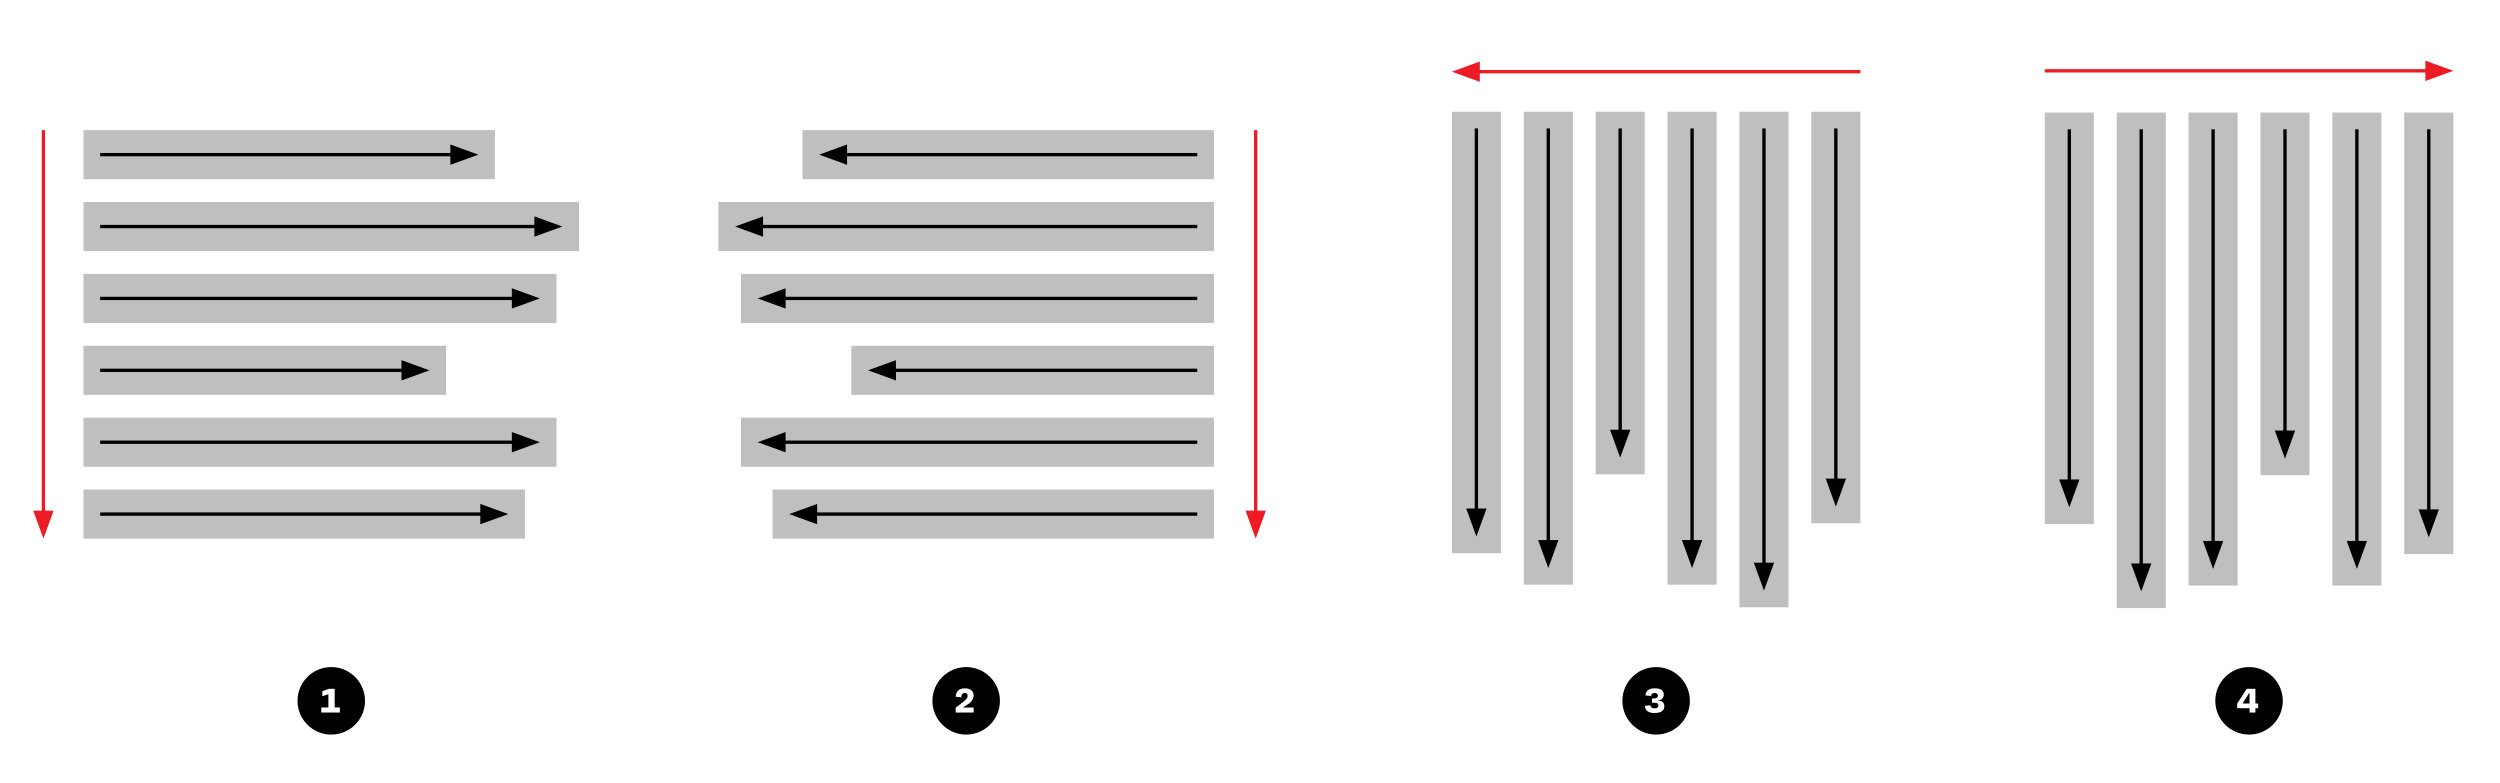 <?xml version="1.0" encoding="UTF-8"?>
<svg xmlns="http://www.w3.org/2000/svg" xmlns:xlink="http://www.w3.org/1999/xlink" width="1500pt" height="470pt" viewBox="0 0 1500 470" version="1.1">
<defs>
<g>
<symbol overflow="visible" id="glyph0-0">
<path style="stroke:none;" d="M 2.125 0 L 11.875 0 L 11.875 -14.203 L 2.125 -14.203 Z M 6.953 -7.922 L 3.75 -13.234 L 10.25 -13.234 Z M 3.188 -1.781 L 3.188 -12.375 L 6.375 -7.062 Z M 10.812 -1.781 L 7.578 -7.125 L 10.812 -12.375 Z M 3.75 -0.953 L 7.016 -6.281 L 10.25 -0.953 Z M 3.75 -0.953 "/>
</symbol>
<symbol overflow="visible" id="glyph0-1">
<path style="stroke:none;" d="M 1.766 -3.016 L 1.766 0 L 12.922 0 L 12.922 -3.016 L 9.812 -3.016 L 9.812 -14.203 L 6.266 -14.203 C 4.906 -13.719 3.703 -13.234 2.359 -12.766 L 2.359 -9.797 C 3.641 -10.172 4.766 -10.547 6.031 -10.938 L 6.031 -3.016 Z M 1.766 -3.016 "/>
</symbol>
<symbol overflow="visible" id="glyph0-2">
<path style="stroke:none;" d="M 1.422 0 L 12.219 0 L 12.219 -2.984 L 6.016 -2.984 L 6.016 -3.234 L 8.438 -4.703 C 10.484 -5.906 12.188 -7.703 12.188 -10.125 C 12.188 -12.875 10.391 -14.5 6.906 -14.5 C 3.062 -14.5 1.672 -12.266 1.438 -9.453 L 4.812 -9.125 C 4.953 -10.672 5.406 -11.703 6.891 -11.703 C 8.078 -11.703 8.625 -11.094 8.625 -9.984 C 8.625 -8.625 7.547 -7.625 5.766 -6.234 L 1.422 -2.891 Z M 1.422 0 "/>
</symbol>
<symbol overflow="visible" id="glyph0-3">
<path style="stroke:none;" d="M 6.719 0.297 C 10.656 0.297 12.688 -1.062 12.688 -3.766 C 12.688 -6.141 11.016 -7.016 9.266 -7.047 L 9.266 -7.328 C 10.875 -7.484 12.344 -8.625 12.344 -10.703 C 12.344 -13.266 10.453 -14.5 6.844 -14.5 C 3.078 -14.5 1.625 -12.812 1.312 -10.234 L 4.688 -9.906 C 4.906 -11.141 5.531 -11.703 6.812 -11.703 C 8.062 -11.703 8.797 -11.281 8.797 -10.125 C 8.797 -8.875 7.828 -8.422 6.266 -8.422 L 5.266 -8.422 L 5.266 -5.844 L 6.297 -5.844 C 8.062 -5.844 9.125 -5.578 9.125 -4.266 C 9.125 -2.984 8.234 -2.5 6.719 -2.5 C 5.234 -2.5 4.547 -3.078 4.312 -4.328 L 0.953 -4 C 1.188 -1.266 2.969 0.297 6.719 0.297 Z M 6.719 0.297 "/>
</symbol>
<symbol overflow="visible" id="glyph0-4">
<path style="stroke:none;" d="M 8.062 0 L 11.562 0 L 11.562 -2.594 L 13.234 -2.594 L 13.234 -5.375 L 11.562 -5.375 L 11.562 -14.203 L 6.297 -14.203 L 0.625 -5.281 L 0.625 -2.594 L 8.062 -2.594 Z M 4.047 -5.375 L 4.047 -5.656 L 7.797 -11.688 L 8.062 -11.688 L 8.062 -5.375 Z M 4.047 -5.375 "/>
</symbol>
</g>
</defs>
<g id="surface1">
<rect x="0" y="0" width="1500" height="470" style="fill:rgb(100%,100%,100%);fill-opacity:1;stroke:none;"/>
<path style=" stroke:none;fill-rule:nonzero;fill:rgb(75%,75%,75%);fill-opacity:1;" d="M 50.105 107.512 L 296.988 107.512 L 296.988 78.066 L 50.105 78.066 Z M 50.105 107.512 "/>
<path style=" stroke:none;fill-rule:nonzero;fill:rgb(75%,75%,75%);fill-opacity:1;" d="M 1116.23 67.051 L 1086.785 67.051 L 1086.785 313.934 L 1116.23 313.934 Z M 1116.23 67.051 "/>
<path style=" stroke:none;fill-rule:nonzero;fill:rgb(75%,75%,75%);fill-opacity:1;" d="M 50.105 150.645 L 347.406 150.645 L 347.406 121.199 L 50.105 121.199 Z M 50.105 150.645 "/>
<path style=" stroke:none;fill-rule:nonzero;fill:rgb(75%,75%,75%);fill-opacity:1;" d="M 1073.098 67.051 L 1043.652 67.051 L 1043.652 364.352 L 1073.098 364.352 Z M 1073.098 67.051 "/>
<path style=" stroke:none;fill-rule:nonzero;fill:rgb(75%,75%,75%);fill-opacity:1;" d="M 50.105 193.781 L 333.879 193.781 L 333.879 164.336 L 50.105 164.336 Z M 50.105 193.781 "/>
<path style=" stroke:none;fill-rule:nonzero;fill:rgb(75%,75%,75%);fill-opacity:1;" d="M 1029.961 67.051 L 1000.516 67.051 L 1000.516 350.824 L 1029.961 350.824 Z M 1029.961 67.051 "/>
<path style=" stroke:none;fill-rule:nonzero;fill:rgb(75%,75%,75%);fill-opacity:1;" d="M 50.105 236.914 L 267.664 236.914 L 267.664 207.469 L 50.105 207.469 Z M 50.105 236.914 "/>
<path style=" stroke:none;fill-rule:nonzero;fill:rgb(75%,75%,75%);fill-opacity:1;" d="M 986.828 67.051 L 957.383 67.051 L 957.383 284.613 L 986.828 284.613 Z M 986.828 67.051 "/>
<path style=" stroke:none;fill-rule:nonzero;fill:rgb(75%,75%,75%);fill-opacity:1;" d="M 50.105 280.051 L 333.879 280.051 L 333.879 250.605 L 50.105 250.605 Z M 50.105 280.051 "/>
<path style=" stroke:none;fill-rule:nonzero;fill:rgb(75%,75%,75%);fill-opacity:1;" d="M 943.695 67.051 L 914.25 67.051 L 914.25 350.824 L 943.695 350.824 Z M 943.695 67.051 "/>
<path style=" stroke:none;fill-rule:nonzero;fill:rgb(75%,75%,75%);fill-opacity:1;" d="M 50.105 323.184 L 314.961 323.184 L 314.961 293.738 L 50.105 293.738 Z M 50.105 323.184 "/>
<path style=" stroke:none;fill-rule:nonzero;fill:rgb(75%,75%,75%);fill-opacity:1;" d="M 900.559 67.051 L 871.113 67.051 L 871.113 331.906 L 900.559 331.906 Z M 900.559 67.051 "/>
<path style="fill:none;stroke-width:2;stroke-linecap:butt;stroke-linejoin:miter;stroke:rgb(0%,0%,0%);stroke-opacity:1;stroke-miterlimit:4;" d="M -0.002 0 L 217.033 0 " transform="matrix(1,0,0,-1,60.103,92.789)"/>
<path style=" stroke:none;fill-rule:nonzero;fill:rgb(0%,0%,0%);fill-opacity:1;" d="M 286.988 92.789 L 270.215 86.688 L 270.215 98.891 Z M 286.988 92.789 "/>
<path style="fill:none;stroke-width:2;stroke-linecap:butt;stroke-linejoin:miter;stroke:rgb(0%,0%,0%);stroke-opacity:1;stroke-miterlimit:4;" d="M -0.001 0.001 L -0.001 -217.034 " transform="matrix(1,0,0,-1,1101.508,77.052)"/>
<path style=" stroke:none;fill-rule:nonzero;fill:rgb(0%,0%,0%);fill-opacity:1;" d="M 1101.508 303.934 L 1107.613 287.16 L 1095.406 287.16 Z M 1101.508 303.934 "/>
<path style="fill:none;stroke-width:2;stroke-linecap:butt;stroke-linejoin:miter;stroke:rgb(0%,0%,0%);stroke-opacity:1;stroke-miterlimit:4;" d="M -0.002 -0.001 L 253.924 -0.001 " transform="matrix(1,0,0,-1,60.103,179.058)"/>
<path style=" stroke:none;fill-rule:nonzero;fill:rgb(0%,0%,0%);fill-opacity:1;" d="M 323.879 179.059 L 307.105 172.953 L 307.105 185.16 Z M 323.879 179.059 "/>
<path style="fill:none;stroke-width:2;stroke-linecap:butt;stroke-linejoin:miter;stroke:rgb(0%,0%,0%);stroke-opacity:1;stroke-miterlimit:4;" d="M -0.001 0.001 L -0.001 -253.925 " transform="matrix(1,0,0,-1,1015.24,77.052)"/>
<path style=" stroke:none;fill-rule:nonzero;fill:rgb(0%,0%,0%);fill-opacity:1;" d="M 1015.238 340.824 L 1021.344 324.051 L 1009.137 324.051 Z M 1015.238 340.824 "/>
<path style="fill:none;stroke-width:2;stroke-linecap:butt;stroke-linejoin:miter;stroke:rgb(0%,0%,0%);stroke-opacity:1;stroke-miterlimit:4;" d="M -0.002 -0.002 L 253.924 -0.002 " transform="matrix(1,0,0,-1,60.103,265.327)"/>
<path style=" stroke:none;fill-rule:nonzero;fill:rgb(0%,0%,0%);fill-opacity:1;" d="M 323.879 265.328 L 307.105 259.223 L 307.105 271.43 Z M 323.879 265.328 "/>
<path style="fill:none;stroke-width:2;stroke-linecap:butt;stroke-linejoin:miter;stroke:rgb(0%,0%,0%);stroke-opacity:1;stroke-miterlimit:4;" d="M 0.001 0.001 L 0.001 -253.925 " transform="matrix(1,0,0,-1,928.971,77.052)"/>
<path style=" stroke:none;fill-rule:nonzero;fill:rgb(0%,0%,0%);fill-opacity:1;" d="M 928.973 340.824 L 935.074 324.051 L 922.867 324.051 Z M 928.973 340.824 "/>
<path style="fill:none;stroke-width:2;stroke-linecap:butt;stroke-linejoin:miter;stroke:rgb(0%,0%,0%);stroke-opacity:1;stroke-miterlimit:4;" d="M -0.002 0.001 L 187.713 0.001 " transform="matrix(1,0,0,-1,60.103,222.192)"/>
<path style=" stroke:none;fill-rule:nonzero;fill:rgb(0%,0%,0%);fill-opacity:1;" d="M 257.664 222.191 L 240.891 216.09 L 240.891 228.297 Z M 257.664 222.191 "/>
<path style="fill:none;stroke-width:2;stroke-linecap:butt;stroke-linejoin:miter;stroke:rgb(0%,0%,0%);stroke-opacity:1;stroke-miterlimit:4;" d="M -0 0.001 L -0 -187.71 " transform="matrix(1,0,0,-1,972.106,77.052)"/>
<path style=" stroke:none;fill-rule:nonzero;fill:rgb(0%,0%,0%);fill-opacity:1;" d="M 972.105 274.613 L 978.211 257.84 L 966 257.84 Z M 972.105 274.613 "/>
<path style="fill:none;stroke-width:2;stroke-linecap:butt;stroke-linejoin:miter;stroke:rgb(0%,0%,0%);stroke-opacity:1;stroke-miterlimit:4;" d="M -0.002 -0 L 235.006 -0 " transform="matrix(1,0,0,-1,60.103,308.461)"/>
<path style=" stroke:none;fill-rule:nonzero;fill:rgb(0%,0%,0%);fill-opacity:1;" d="M 304.957 308.461 L 288.188 302.359 L 288.188 314.562 Z M 304.957 308.461 "/>
<path style="fill:none;stroke-width:2;stroke-linecap:butt;stroke-linejoin:miter;stroke:rgb(0%,0%,0%);stroke-opacity:1;stroke-miterlimit:4;" d="M -0.001 0.001 L -0.001 -235.007 " transform="matrix(1,0,0,-1,885.837,77.052)"/>
<path style=" stroke:none;fill-rule:nonzero;fill:rgb(0%,0%,0%);fill-opacity:1;" d="M 885.836 321.906 L 891.941 305.133 L 879.734 305.133 Z M 885.836 321.906 "/>
<path style="fill:none;stroke-width:2;stroke-linecap:butt;stroke-linejoin:miter;stroke:rgb(0%,0%,0%);stroke-opacity:1;stroke-miterlimit:4;" d="M -0.002 0.002 L 267.451 0.002 " transform="matrix(1,0,0,-1,60.103,135.923)"/>
<path style=" stroke:none;fill-rule:nonzero;fill:rgb(0%,0%,0%);fill-opacity:1;" d="M 337.406 135.922 L 320.633 129.82 L 320.633 142.027 Z M 337.406 135.922 "/>
<path style="fill:none;stroke-width:2;stroke-linecap:butt;stroke-linejoin:miter;stroke:rgb(0%,0%,0%);stroke-opacity:1;stroke-miterlimit:4;" d="M 0.001 0.001 L 0.001 -267.452 " transform="matrix(1,0,0,-1,1058.374,77.052)"/>
<path style=" stroke:none;fill-rule:nonzero;fill:rgb(0%,0%,0%);fill-opacity:1;" d="M 1058.375 354.352 L 1064.477 337.582 L 1052.27 337.582 Z M 1058.375 354.352 "/>
<path style="fill:none;stroke-width:2;stroke-linecap:butt;stroke-linejoin:miter;stroke:rgb(92.899%,10.999%,14.099%);stroke-opacity:1;stroke-miterlimit:4;" d="M -0.001 0 L -0.001 -235.269 " transform="matrix(1,0,0,-1,26.052,78.067)"/>
<path style=" stroke:none;fill-rule:nonzero;fill:rgb(92.899%,10.999%,14.099%);fill-opacity:1;" d="M 26.051 323.184 L 32.156 306.41 L 19.949 306.41 Z M 26.051 323.184 "/>
<path style="fill:none;stroke-width:2;stroke-linecap:butt;stroke-linejoin:miter;stroke:rgb(92.899%,10.999%,14.099%);stroke-opacity:1;stroke-miterlimit:4;" d="M -0.001 0 L -235.266 0 " transform="matrix(1,0,0,-1,1116.231,43)"/>
<path style=" stroke:none;fill-rule:nonzero;fill:rgb(92.899%,10.999%,14.099%);fill-opacity:1;" d="M 871.113 43 L 887.887 49.102 L 887.887 36.895 Z M 871.113 43 "/>
<path style=" stroke:none;fill-rule:nonzero;fill:rgb(75%,75%,75%);fill-opacity:1;" d="M 481.477 107.512 L 728.359 107.512 L 728.359 78.066 L 481.477 78.066 Z M 481.477 107.512 "/>
<path style=" stroke:none;fill-rule:nonzero;fill:rgb(75%,75%,75%);fill-opacity:1;" d="M 1226.867 314.434 L 1256.312 314.434 L 1256.312 67.551 L 1226.867 67.551 Z M 1226.867 314.434 "/>
<path style=" stroke:none;fill-rule:nonzero;fill:rgb(75%,75%,75%);fill-opacity:1;" d="M 431.059 150.645 L 728.359 150.645 L 728.359 121.199 L 431.059 121.199 Z M 431.059 150.645 "/>
<path style=" stroke:none;fill-rule:nonzero;fill:rgb(75%,75%,75%);fill-opacity:1;" d="M 1270.004 364.852 L 1299.445 364.852 L 1299.445 67.551 L 1270.004 67.551 Z M 1270.004 364.852 "/>
<path style=" stroke:none;fill-rule:nonzero;fill:rgb(75%,75%,75%);fill-opacity:1;" d="M 444.586 193.781 L 728.359 193.781 L 728.359 164.336 L 444.586 164.336 Z M 444.586 193.781 "/>
<path style=" stroke:none;fill-rule:nonzero;fill:rgb(75%,75%,75%);fill-opacity:1;" d="M 1313.137 351.324 L 1342.582 351.324 L 1342.582 67.551 L 1313.137 67.551 Z M 1313.137 351.324 "/>
<path style=" stroke:none;fill-rule:nonzero;fill:rgb(75%,75%,75%);fill-opacity:1;" d="M 510.801 236.914 L 728.359 236.914 L 728.359 207.469 L 510.801 207.469 Z M 510.801 236.914 "/>
<path style=" stroke:none;fill-rule:nonzero;fill:rgb(75%,75%,75%);fill-opacity:1;" d="M 1356.27 285.113 L 1385.715 285.113 L 1385.715 67.551 L 1356.27 67.551 Z M 1356.27 285.113 "/>
<path style=" stroke:none;fill-rule:nonzero;fill:rgb(75%,75%,75%);fill-opacity:1;" d="M 444.586 280.051 L 728.359 280.051 L 728.359 250.605 L 444.586 250.605 Z M 444.586 280.051 "/>
<path style=" stroke:none;fill-rule:nonzero;fill:rgb(75%,75%,75%);fill-opacity:1;" d="M 1399.406 351.324 L 1428.852 351.324 L 1428.852 67.551 L 1399.406 67.551 Z M 1399.406 351.324 "/>
<path style=" stroke:none;fill-rule:nonzero;fill:rgb(75%,75%,75%);fill-opacity:1;" d="M 463.504 323.184 L 728.359 323.184 L 728.359 293.738 L 463.504 293.738 Z M 463.504 323.184 "/>
<path style=" stroke:none;fill-rule:nonzero;fill:rgb(75%,75%,75%);fill-opacity:1;" d="M 1442.539 332.406 L 1471.984 332.406 L 1471.984 67.551 L 1442.539 67.551 Z M 1442.539 332.406 "/>
<path style="fill:none;stroke-width:2;stroke-linecap:butt;stroke-linejoin:miter;stroke:rgb(0%,0%,0%);stroke-opacity:1;stroke-miterlimit:4;" d="M 0 0 L 217.035 0 " transform="matrix(1,0,0,-1,501.324,92.789)"/>
<path style=" stroke:none;fill-rule:nonzero;fill:rgb(0%,0%,0%);fill-opacity:1;" d="M 491.477 92.789 L 508.25 98.891 L 508.25 86.688 Z M 491.477 92.789 "/>
<path style="fill:none;stroke-width:2;stroke-linecap:butt;stroke-linejoin:miter;stroke:rgb(0%,0%,0%);stroke-opacity:1;stroke-miterlimit:4;" d="M -0 0 L -0 217.036 " transform="matrix(1,0,0,-1,1241.59,294.586)"/>
<path style=" stroke:none;fill-rule:nonzero;fill:rgb(0%,0%,0%);fill-opacity:1;" d="M 1241.59 304.434 L 1247.695 287.66 L 1235.488 287.66 Z M 1241.59 304.434 "/>
<path style="fill:none;stroke-width:2;stroke-linecap:butt;stroke-linejoin:miter;stroke:rgb(0%,0%,0%);stroke-opacity:1;stroke-miterlimit:4;" d="M -0 -0.001 L 253.926 -0.001 " transform="matrix(1,0,0,-1,464.434,179.058)"/>
<path style=" stroke:none;fill-rule:nonzero;fill:rgb(0%,0%,0%);fill-opacity:1;" d="M 454.586 179.059 L 471.359 185.16 L 471.359 172.953 Z M 454.586 179.059 "/>
<path style="fill:none;stroke-width:2;stroke-linecap:butt;stroke-linejoin:miter;stroke:rgb(0%,0%,0%);stroke-opacity:1;stroke-miterlimit:4;" d="M 0 0 L 0 253.926 " transform="matrix(1,0,0,-1,1327.859,331.477)"/>
<path style=" stroke:none;fill-rule:nonzero;fill:rgb(0%,0%,0%);fill-opacity:1;" d="M 1327.859 341.324 L 1333.961 324.551 L 1321.754 324.551 Z M 1327.859 341.324 "/>
<path style="fill:none;stroke-width:2;stroke-linecap:butt;stroke-linejoin:miter;stroke:rgb(0%,0%,0%);stroke-opacity:1;stroke-miterlimit:4;" d="M -0 -0.002 L 253.926 -0.002 " transform="matrix(1,0,0,-1,464.434,265.327)"/>
<path style=" stroke:none;fill-rule:nonzero;fill:rgb(0%,0%,0%);fill-opacity:1;" d="M 454.586 265.328 L 471.359 271.43 L 471.359 259.223 Z M 454.586 265.328 "/>
<path style="fill:none;stroke-width:2;stroke-linecap:butt;stroke-linejoin:miter;stroke:rgb(0%,0%,0%);stroke-opacity:1;stroke-miterlimit:4;" d="M 0.001 0 L 0.001 253.926 " transform="matrix(1,0,0,-1,1414.128,331.477)"/>
<path style=" stroke:none;fill-rule:nonzero;fill:rgb(0%,0%,0%);fill-opacity:1;" d="M 1414.129 341.324 L 1420.23 324.551 L 1408.023 324.551 Z M 1414.129 341.324 "/>
<path style="fill:none;stroke-width:2;stroke-linecap:butt;stroke-linejoin:miter;stroke:rgb(0%,0%,0%);stroke-opacity:1;stroke-miterlimit:4;" d="M 0.001 0.001 L 187.712 0.001 " transform="matrix(1,0,0,-1,530.648,222.192)"/>
<path style=" stroke:none;fill-rule:nonzero;fill:rgb(0%,0%,0%);fill-opacity:1;" d="M 520.797 222.191 L 537.57 228.297 L 537.57 216.09 Z M 520.797 222.191 "/>
<path style="fill:none;stroke-width:2;stroke-linecap:butt;stroke-linejoin:miter;stroke:rgb(0%,0%,0%);stroke-opacity:1;stroke-miterlimit:4;" d="M -0.001 0.001 L -0.001 187.712 " transform="matrix(1,0,0,-1,1370.993,265.263)"/>
<path style=" stroke:none;fill-rule:nonzero;fill:rgb(0%,0%,0%);fill-opacity:1;" d="M 1370.992 275.113 L 1377.098 258.34 L 1364.891 258.34 Z M 1370.992 275.113 "/>
<path style="fill:none;stroke-width:2;stroke-linecap:butt;stroke-linejoin:miter;stroke:rgb(0%,0%,0%);stroke-opacity:1;stroke-miterlimit:4;" d="M -0 -0 L 235.008 -0 " transform="matrix(1,0,0,-1,483.352,308.461)"/>
<path style=" stroke:none;fill-rule:nonzero;fill:rgb(0%,0%,0%);fill-opacity:1;" d="M 473.504 308.461 L 490.277 314.562 L 490.277 302.359 Z M 473.504 308.461 "/>
<path style="fill:none;stroke-width:2;stroke-linecap:butt;stroke-linejoin:miter;stroke:rgb(0%,0%,0%);stroke-opacity:1;stroke-miterlimit:4;" d="M -0 0 L -0 235.008 " transform="matrix(1,0,0,-1,1457.262,312.559)"/>
<path style=" stroke:none;fill-rule:nonzero;fill:rgb(0%,0%,0%);fill-opacity:1;" d="M 1457.262 322.406 L 1463.367 305.633 L 1451.156 305.633 Z M 1457.262 322.406 "/>
<path style="fill:none;stroke-width:2;stroke-linecap:butt;stroke-linejoin:miter;stroke:rgb(0%,0%,0%);stroke-opacity:1;stroke-miterlimit:4;" d="M 0 0.002 L 267.454 0.002 " transform="matrix(1,0,0,-1,450.906,135.923)"/>
<path style=" stroke:none;fill-rule:nonzero;fill:rgb(0%,0%,0%);fill-opacity:1;" d="M 441.059 135.922 L 457.832 142.027 L 457.832 129.82 Z M 441.059 135.922 "/>
<path style="fill:none;stroke-width:2;stroke-linecap:butt;stroke-linejoin:miter;stroke:rgb(0%,0%,0%);stroke-opacity:1;stroke-miterlimit:4;" d="M 0.002 0.001 L 0.002 267.454 " transform="matrix(1,0,0,-1,1284.725,345.005)"/>
<path style=" stroke:none;fill-rule:nonzero;fill:rgb(0%,0%,0%);fill-opacity:1;" d="M 1284.727 354.852 L 1290.828 338.082 L 1278.621 338.082 Z M 1284.727 354.852 "/>
<path style="fill:none;stroke-width:2;stroke-linecap:butt;stroke-linejoin:miter;stroke:rgb(92.899%,10.999%,14.099%);stroke-opacity:1;stroke-miterlimit:4;" d="M -0 0 L -0 -235.269 " transform="matrix(1,0,0,-1,753.41,78.067)"/>
<path style=" stroke:none;fill-rule:nonzero;fill:rgb(92.899%,10.999%,14.099%);fill-opacity:1;" d="M 753.41 323.184 L 759.516 306.41 L 747.305 306.41 Z M 753.41 323.184 "/>
<path style="fill:none;stroke-width:2;stroke-linecap:butt;stroke-linejoin:miter;stroke:rgb(92.899%,10.999%,14.099%);stroke-opacity:1;stroke-miterlimit:4;" d="M -0.001 0 L 235.269 0 " transform="matrix(1,0,0,-1,1226.868,42.5)"/>
<path style=" stroke:none;fill-rule:nonzero;fill:rgb(92.899%,10.999%,14.099%);fill-opacity:1;" d="M 1471.984 42.5 L 1455.211 36.398 L 1455.211 48.602 Z M 1471.984 42.5 "/>
<path style=" stroke:none;fill-rule:nonzero;fill:rgb(0%,0%,0%);fill-opacity:1;" d="M 198.754 441.5 C 210.352 441.5 219.754 432.098 219.754 420.5 C 219.754 408.902 210.352 399.5 198.754 399.5 C 187.156 399.5 177.754 408.902 177.754 420.5 C 177.754 432.098 187.156 441.5 198.754 441.5 "/>
<g style="fill:rgb(100%,100%,100%);fill-opacity:1;">
  <use xlink:href="#glyph0-1" x="191.004" y="427.5"/>
</g>
<path style="fill:none;stroke-width:1.5;stroke-linecap:butt;stroke-linejoin:miter;stroke:rgb(100%,100%,100%);stroke-opacity:1;stroke-miterlimit:4;" d="M -0 0 C 11.597 0 21 9.402 21 21 C 21 32.598 11.597 42 -0 42 C -11.598 42 -21 32.598 -21 21 C -21 9.402 -11.598 0 -0 0 Z M -0 0 " transform="matrix(1,0,0,-1,198.754,441.5)"/>
<path style=" stroke:none;fill-rule:nonzero;fill:rgb(0%,0%,0%);fill-opacity:1;" d="M 579.707 441.5 C 591.305 441.5 600.707 432.098 600.707 420.5 C 600.707 408.902 591.305 399.5 579.707 399.5 C 568.109 399.5 558.707 408.902 558.707 420.5 C 558.707 432.098 568.109 441.5 579.707 441.5 "/>
<g style="fill:rgb(100%,100%,100%);fill-opacity:1;">
  <use xlink:href="#glyph0-2" x="571.958" y="427.5"/>
</g>
<path style="fill:none;stroke-width:1.5;stroke-linecap:butt;stroke-linejoin:miter;stroke:rgb(100%,100%,100%);stroke-opacity:1;stroke-miterlimit:4;" d="M -0.001 0 C 11.597 0 20.999 9.402 20.999 21 C 20.999 32.598 11.597 42 -0.001 42 C -11.598 42 -21.001 32.598 -21.001 21 C -21.001 9.402 -11.598 0 -0.001 0 Z M -0.001 0 " transform="matrix(1,0,0,-1,579.708,441.5)"/>
<path style=" stroke:none;fill-rule:nonzero;fill:rgb(0%,0%,0%);fill-opacity:1;" d="M 993.672 441.5 C 1005.27 441.5 1014.672 432.098 1014.672 420.5 C 1014.672 408.902 1005.27 399.5 993.672 399.5 C 982.074 399.5 972.672 408.902 972.672 420.5 C 972.672 432.098 982.074 441.5 993.672 441.5 "/>
<g style="fill:rgb(100%,100%,100%);fill-opacity:1;">
  <use xlink:href="#glyph0-3" x="985.923" y="427.5"/>
</g>
<path style="fill:none;stroke-width:1.5;stroke-linecap:butt;stroke-linejoin:miter;stroke:rgb(100%,100%,100%);stroke-opacity:1;stroke-miterlimit:4;" d="M -0.001 0 C 11.597 0 20.999 9.402 20.999 21 C 20.999 32.598 11.597 42 -0.001 42 C -11.598 42 -21.001 32.598 -21.001 21 C -21.001 9.402 -11.598 0 -0.001 0 Z M -0.001 0 " transform="matrix(1,0,0,-1,993.673,441.5)"/>
<path style=" stroke:none;fill-rule:nonzero;fill:rgb(0%,0%,0%);fill-opacity:1;" d="M 1349.426 441.5 C 1361.023 441.5 1370.426 432.098 1370.426 420.5 C 1370.426 408.902 1361.023 399.5 1349.426 399.5 C 1337.828 399.5 1328.426 408.902 1328.426 420.5 C 1328.426 432.098 1337.828 441.5 1349.426 441.5 "/>
<g style="fill:rgb(100%,100%,100%);fill-opacity:1;">
  <use xlink:href="#glyph0-4" x="1341.676" y="427.5"/>
</g>
<path style="fill:none;stroke-width:1.5;stroke-linecap:butt;stroke-linejoin:miter;stroke:rgb(100%,100%,100%);stroke-opacity:1;stroke-miterlimit:4;" d="M -0.001 0 C 11.597 0 20.999 9.402 20.999 21 C 20.999 32.598 11.597 42 -0.001 42 C -11.598 42 -21.001 32.598 -21.001 21 C -21.001 9.402 -11.598 0 -0.001 0 Z M -0.001 0 " transform="matrix(1,0,0,-1,1349.426,441.5)"/>
</g>
</svg>

